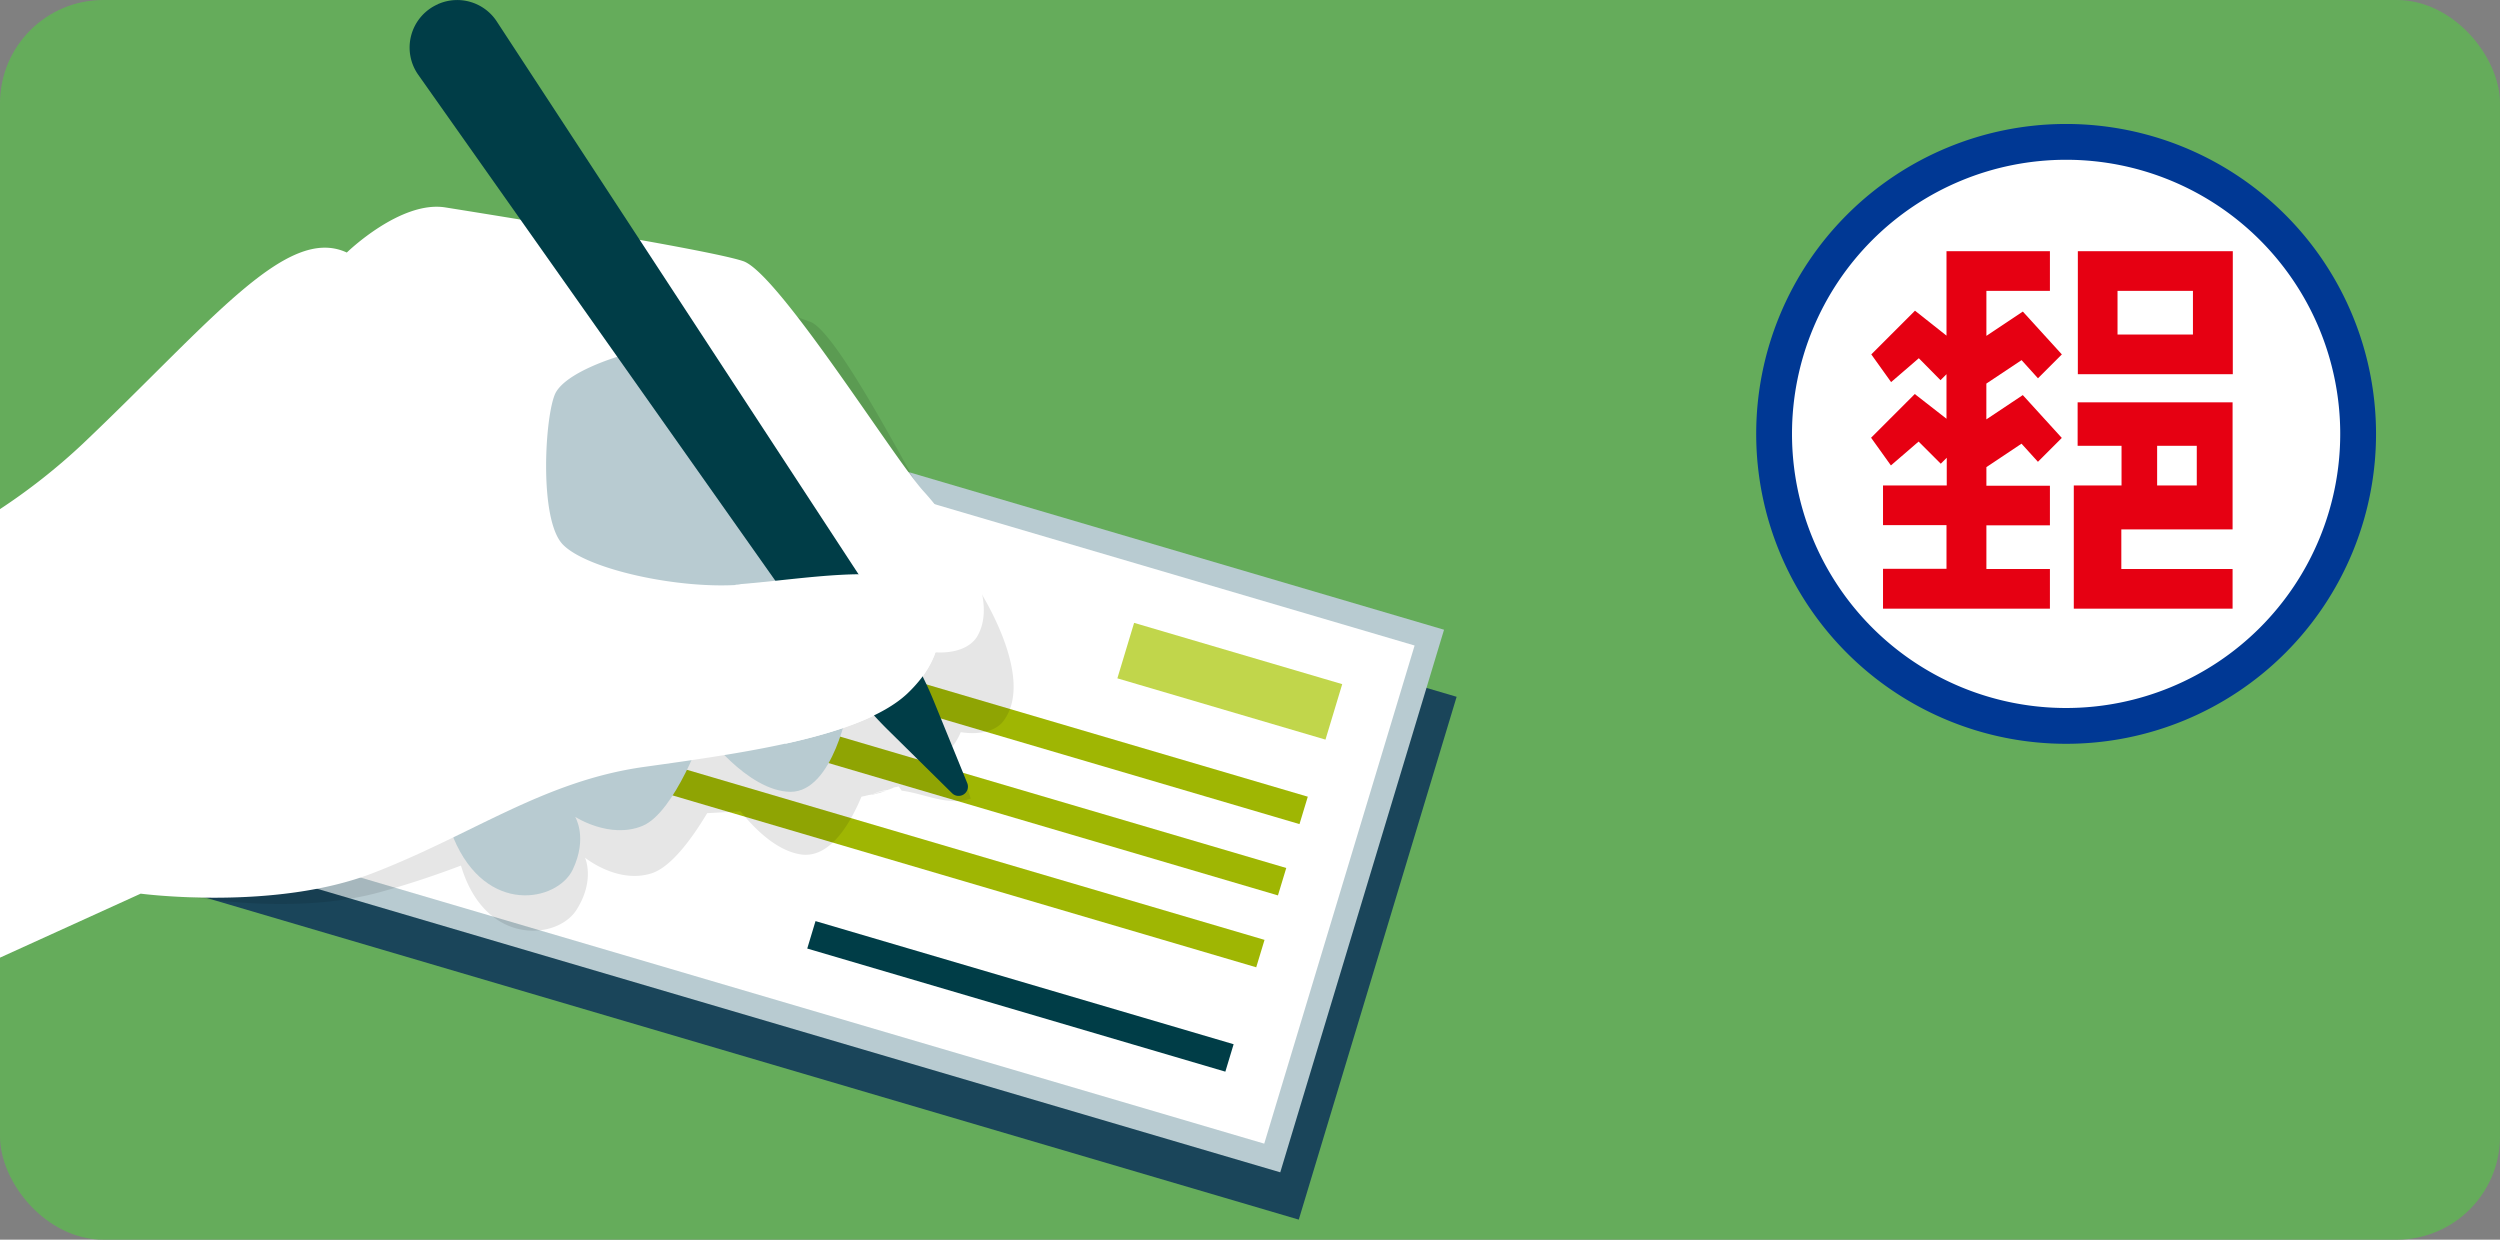 <svg xmlns="http://www.w3.org/2000/svg" viewBox="0 0 242 120">
  <rect x="0" y="0" width="242" height="120" fill="#808080" stroke="none"/>
  <defs>
    <style>
      .cls-1 {
        fill: #65ac5b;
      }

      .cls-2 {
        fill: #1a455a;
      }

      .cls-3 {
        fill: #b8cbd1;
      }

      .cls-4 {
        fill: #fff;
      }

      .cls-5 {
        fill: #c1d64b;
      }

      .cls-6 {
        fill: #9fb603;
      }

      .cls-7 {
        fill: #003d47;
      }

      .cls-8 {
        opacity: 0.1;
      }

      .cls-9 {
        fill: #003894;
      }

      .cls-10, .cls-9 {
        fill-rule: evenodd;
      }

      .cls-10 {
        fill: #e60012;
      }
    </style>
  </defs>
  <g id="Group_71342" data-name="Group 71342" transform="translate(-163 -1411)">
    <rect id="Rectangle_2426" data-name="Rectangle 2426" class="cls-1" width="242" height="120" rx="10" transform="translate(163 1411)"/>
    <g id="Group_7617" data-name="Group 7617" transform="translate(163 1411)">
      <path id="Path_9793" data-name="Path 9793" class="cls-2" d="M0,0,52.867.184l.379,114.779L.379,114.779Z" transform="translate(15.618 85.63) rotate(-73.399)"/>
      <g id="Group_7615" data-name="Group 7615" transform="translate(11.39 27.387)">
        <path id="Path_9794" data-name="Path 9794" class="cls-3" d="M0,0,54.863.187l.4,117.318L.4,117.318Z" transform="translate(128.393 33.571) rotate(106.601)"/>
        <path id="Path_9795" data-name="Path 9795" class="cls-4" d="M.172.381,112.952,0l-.172,50.368L0,50.749Z" transform="translate(17.3 2.828) rotate(16.601)"/>
        <g id="Group_7614" data-name="Group 7614" transform="translate(12.845 12.692)">
          <path id="Path_9796" data-name="Path 9796" class="cls-5" d="M.019.071l21-.071L21,5.609,0,5.68Z" transform="translate(85.549 20.141) rotate(16.601)"/>
          <path id="Path_9797" data-name="Path 9797" class="cls-5" d="M.009.131,38.8,0l-.009,2.774L0,2.905Z" transform="translate(7.537 0) rotate(16.601)"/>
          <path id="Path_9798" data-name="Path 9798" class="cls-6" d="M.009.343,101.513,0,101.5,2.773,0,3.115Z" transform="translate(5.078 8.038) rotate(16.601)"/>
          <path id="Path_9799" data-name="Path 9799" class="cls-6" d="M.009.343,101.513,0,101.5,2.773,0,3.115Z" transform="translate(2.993 14.94) rotate(16.601)"/>
          <path id="Path_9800" data-name="Path 9800" class="cls-6" d="M.009.343,101.513,0,101.5,2.773,0,3.115Z" transform="translate(0.89 21.898) rotate(16.601)"/>
          <path id="Path_9801" data-name="Path 9801" class="cls-7" d="M.009.142,42.2,0l-.009,2.774L0,2.917Z" transform="translate(54.739 48.945) rotate(16.601)"/>
        </g>
      </g>
      <path id="Path_9786" data-name="Path 9786" class="cls-8" d="M141.479,130.054c.119,0,.179-.059.3-.059.12-.059.3-.059.418-.118s.179-.059.3-.118c.06,0,.179-.059.239-.059a4.393,4.393,0,0,0-1.434.413C141.419,130.113,141.479,130.113,141.479,130.054Z" transform="translate(-56.897 -53.164)"/>
      <path id="Path_9787" data-name="Path 9787" class="cls-8" d="M93.483,70.966C90.974,67.545,81.715,48.432,78.49,47.016a92.4,92.4,0,0,0-8.96-2.832l-1.135-2.242a37.447,37.447,0,0,1-10.453-1.18l.119.177c-3.4-.944-6.332-1.711-7.646-2.065-4.3-1.121-9.975,3.363-9.975,3.363-5.555-3.3-13.8,5.309-27.418,15.751A53.525,53.525,0,0,1,0,65.48v41.058l14.037-4.66s12.663,3.068,22.639.354c2.807-.767,5.436-1.652,7.945-2.6h0c2.33,7.846,9.318,7.2,11.17,4.306s.836-5.073.836-5.073,3.106,2.537,6.391,1.534c1.971-.59,4.062-3.539,5.436-5.84l3.226-.177c1.434,1.77,3.584,3.893,5.973,4.188,2.807.295,4.719-3.186,5.734-5.6.179-.059.358-.059.478-.118.119,0,.179-.059.3-.059a2.617,2.617,0,0,0,.3-.059,4.391,4.391,0,0,1,1.434-.413c.06,0,.119-.059.179-.059.119-.059.179-.059.3-.118a.871.871,0,0,1,.418-.118c.06,0,.119-.059.179-.059a2.5,2.5,0,0,1,.3.413c2.27.295,4.54,1.534,6.69.767l-.239-.767a32.685,32.685,0,0,0-1.553-4.247A5.86,5.86,0,0,0,93,86.717c1.852.295,3.4-.118,4.122-1.062C99.994,81.88,95.991,74.447,93.483,70.966Z" transform="translate(0 -15.844)"/>
      <g id="Group_7616" data-name="Group 7616" transform="translate(0 0)">
        <path id="Path_9788" data-name="Path 9788" class="cls-3" d="M119.089,78.345l-2.807-13.8L95.614,45.9,82.771,55.929,80.8,75.573s18.517,6.666,19.115,6.371C100.572,81.649,119.089,78.345,119.089,78.345Z" transform="translate(-32.535 -18.799)"/>
        <path id="Path_9789" data-name="Path 9789" class="cls-3" d="M111.541,113.8s-1.434,8.377-5.615,8.377c-4.241-.059-8.422-5.9-8.422-5.9s-2.748,7.9-5.914,9.2-6.511-.885-6.511-.885,1.254,2.006-.239,5.132c-1.493,3.068-8.363,4.483-11.529-3.068C70.026,119.054,96.428,105.191,111.541,113.8Z" transform="translate(-29.407 -45.527)"/>
        <path id="Path_9790" data-name="Path 9790" class="cls-4" d="M89.361,61.384c-2.867-3.186-14.1-21.178-17.442-22.24-3.345-1.121-24.371-4.483-28.791-5.191-4.361-.708-9.557,4.365-9.557,4.365C27.716,35.6,20.429,45.043,8,56.842a59.283,59.283,0,0,1-8,6.312v43.418l13.619-6.194s12.962,1.711,22.519-2.006c9.617-3.716,16.486-8.908,26.223-10.265s21.146-2.95,25.446-7.079a10.493,10.493,0,0,0,2.748-4.011c1.911.118,3.345-.472,4-1.475C97.007,71.531,92.228,64.511,89.361,61.384ZM54.477,66.575c-2.33-2.419-1.732-12.506-.717-14.63,1.075-2.124,6.212-3.6,6.212-3.6,6.75-.236,14.336,14.04,19.593,21.355-2.628.236-5.436.59-7.825.767C65.766,70.941,56.806,68.994,54.477,66.575Z" transform="translate(0 -13.872)"/>
        <path id="Path_9791" data-name="Path 9791" class="cls-7" d="M67.923,7.162l41.321,58.545a36.878,36.878,0,0,0,4.161,4.9l6.213,6.129a.9.9,0,0,0,1.465-.992l-3.165-7.763a33.967,33.967,0,0,0-3.224-6.129L75.543,2.026A4.576,4.576,0,0,0,69.916.333c-.059,0-.059.058-.117.058A4.579,4.579,0,0,0,67.923,7.162Z" transform="translate(-27.462 0.041)"/>
        <path id="Path_9792" data-name="Path 9792" class="cls-4" d="M119.738,95.139c5.973-.472,14.4-2.006,17.024.236,2.569,2.242,3.4,6.253-.956,10.383-2.33,2.183-6.69,3.716-11.767,4.837-2.509-4.9-4.6-10.088-4.838-15.4A1.341,1.341,0,0,0,119.738,95.139Z" transform="translate(-47.998 -38.601)"/>
      </g>
    </g>
    <g id="Group_7605" data-name="Group 7605" transform="translate(317.6 1412.4)">
      <ellipse id="Ellipse_346" data-name="Ellipse 346" class="cls-4" cx="27.482" cy="27.482" rx="27.482" ry="27.482" transform="translate(17.546 13.365)"/>
      <path id="Path_9765" data-name="Path 9765" class="cls-9" d="M45.4,10.6a30,30,0,1,0,30,30,30,30,0,0,0-30-30Zm0,56.534h0A26.534,26.534,0,1,1,71.934,40.6,26.54,26.54,0,0,1,45.4,67.134Z" transform="translate(0)"/>
      <path id="Path_9766" data-name="Path 9766" class="cls-10" d="M89.314,70.3V82.205h15V70.3Zm11.142,8.067h-7.3v-4.23h7.3v4.23ZM89.314,89.138h4.23v3.838H88.922V104.9h15.371v-3.838H93.523V97.226h10.77v-12.3h-15v4.209Zm7.675,0h3.838v3.838H96.989V89.138ZM83.867,80.843h0L85.455,82.6l2.311-2.311-3.776-4.147-3.528,2.352V74.138h6.149V70.3H76.6v8.171L73.55,76.057l-4.23,4.23,1.919,2.682,2.682-2.311,2.1,2.125.578-.578v4.312L73.53,84.124l-4.23,4.23,1.919,2.682L73.9,88.725l2.146,2.146.578-.578v2.682H70.455v3.838H76.6v4.23H70.455V104.9H86.611v-3.838H80.462v-4.23h6.149V93H80.462V91.2l3.4-2.27,1.589,1.754,2.311-2.311-3.776-4.147-3.528,2.352V83.113Z" transform="translate(-42.779 -47.382)"/>
    </g>
  </g>
</svg>
